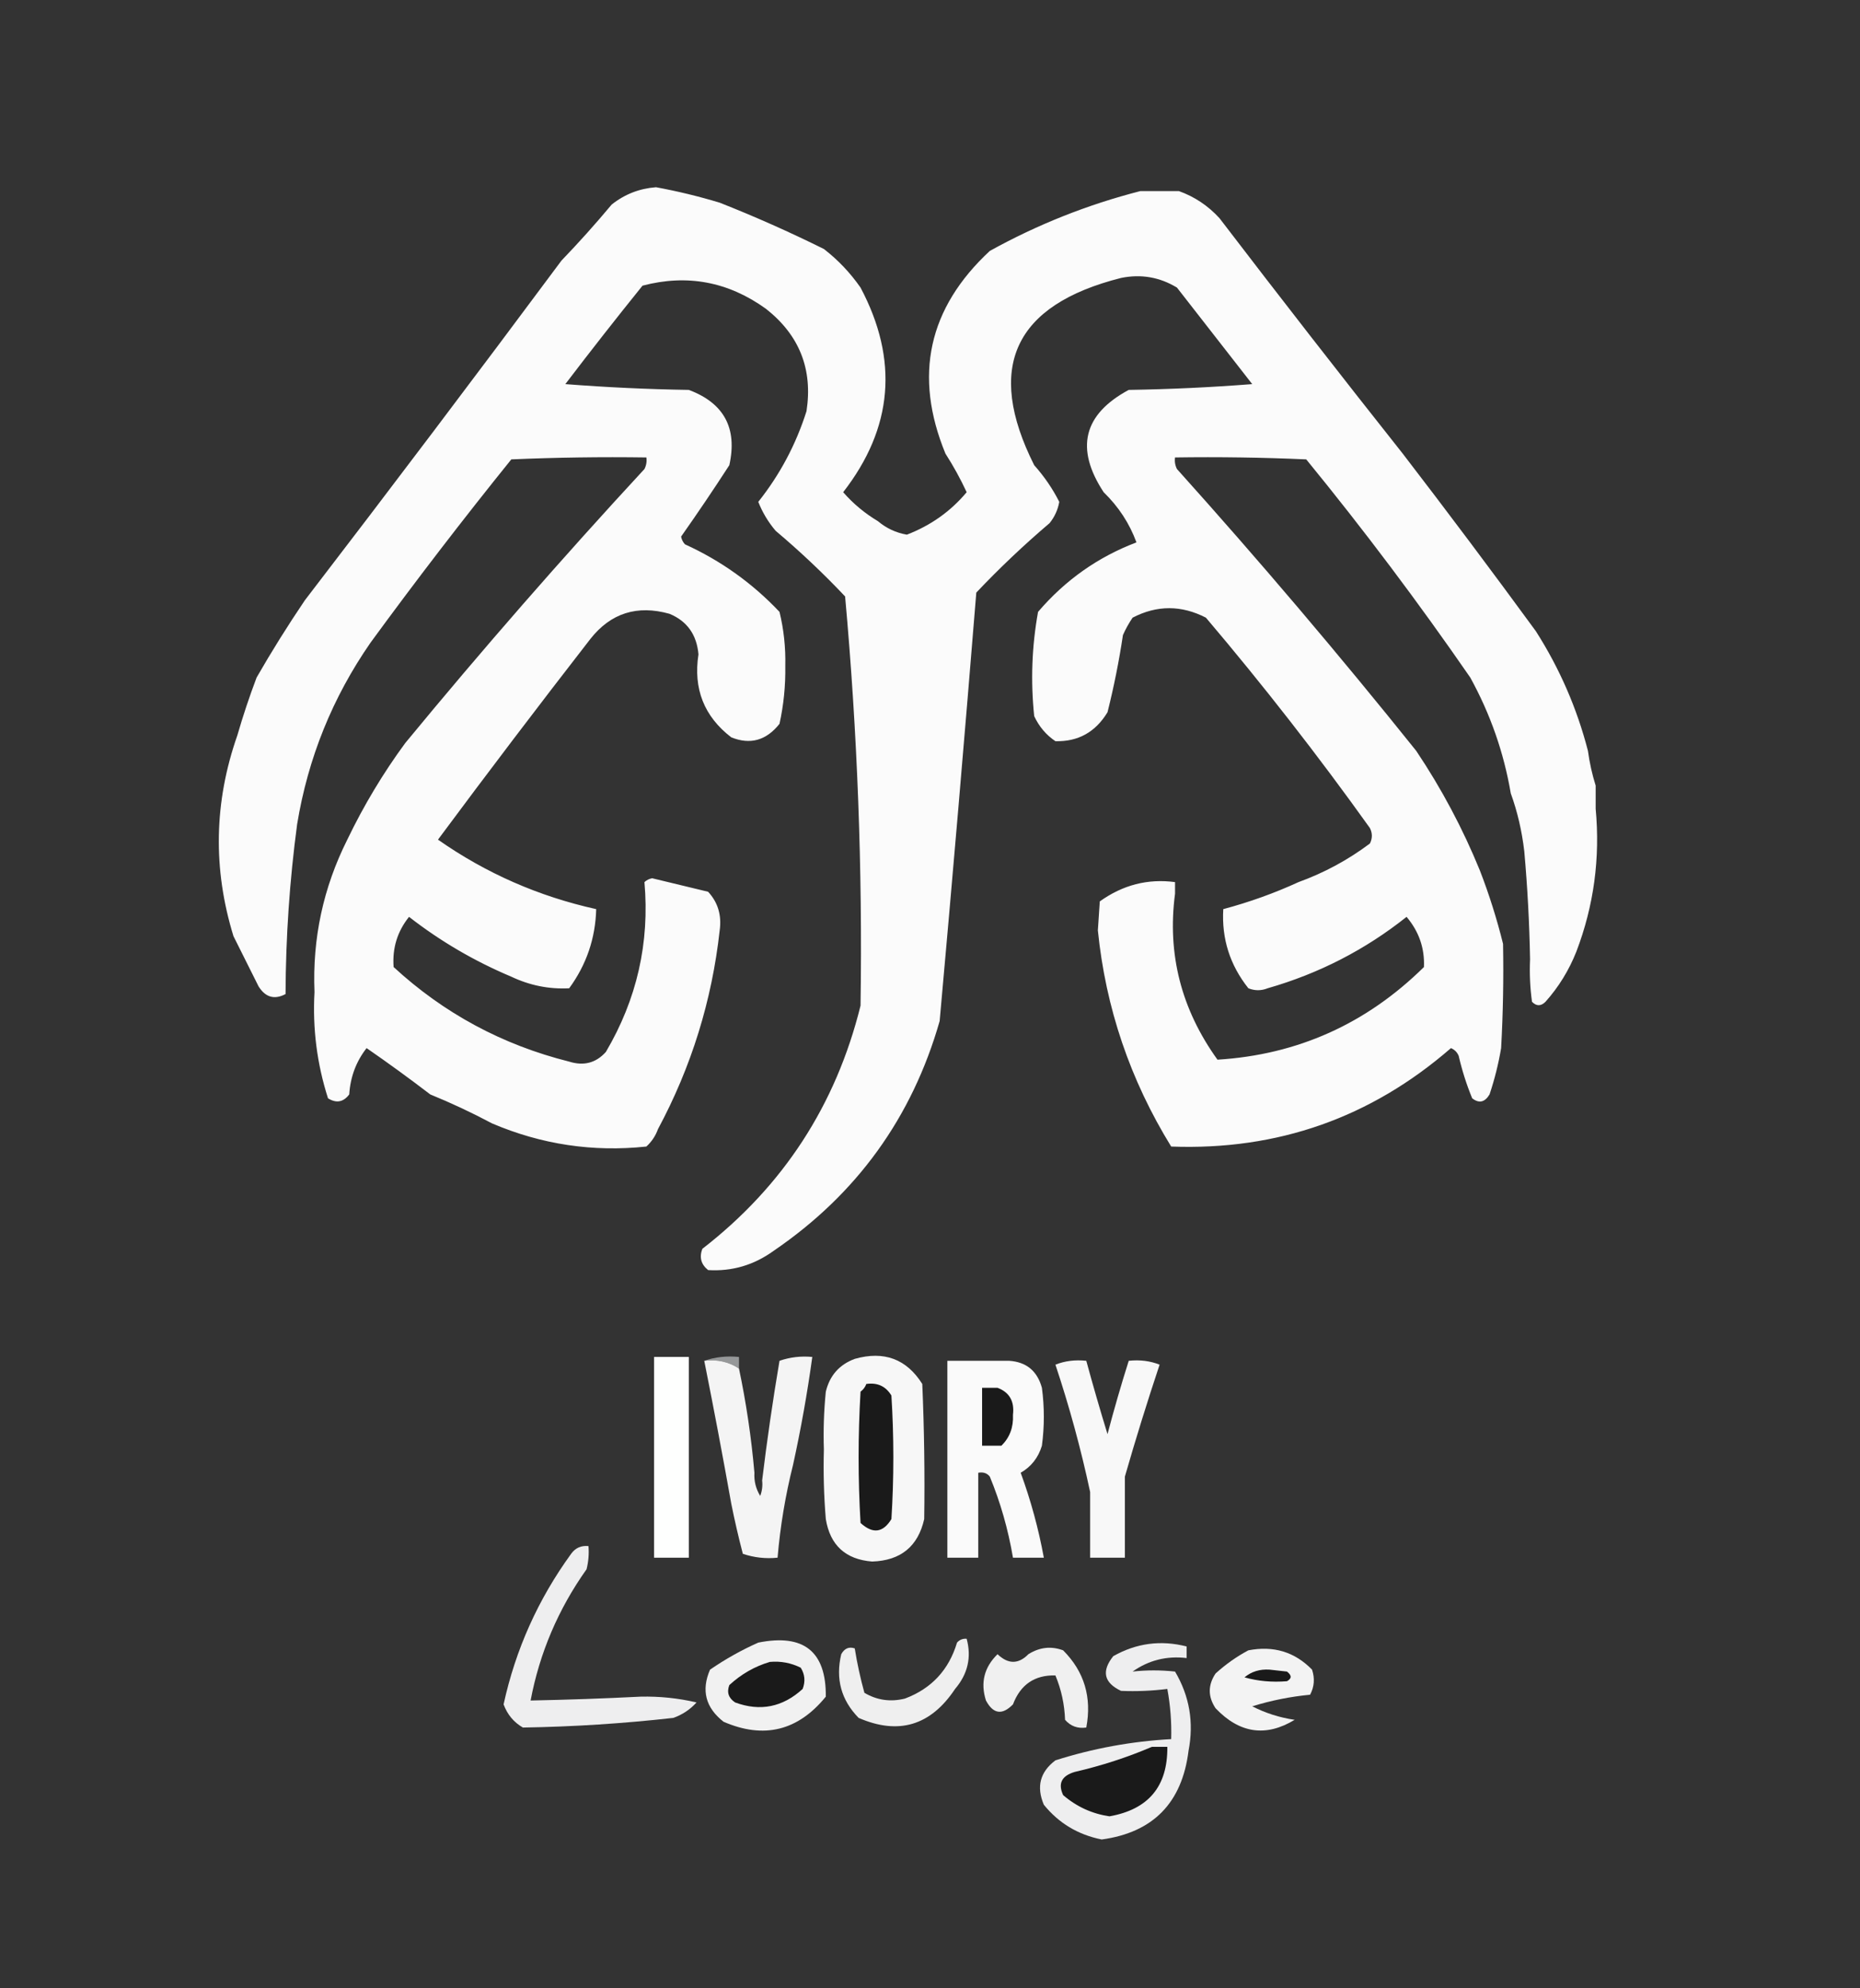 <?xml version="1.0" encoding="UTF-8"?>
<!DOCTYPE svg PUBLIC "-//W3C//DTD SVG 1.1//EN" "http://www.w3.org/Graphics/SVG/1.1/DTD/svg11.dtd">
<svg xmlns="http://www.w3.org/2000/svg" version="1.1" width="482px" height="515px"
     style="shape-rendering:geometricPrecision; text-rendering:geometricPrecision; image-rendering:optimizeQuality; fill-rule:evenodd; clip-rule:evenodd"
     xmlns:xlink="http://www.w3.org/1999/xlink">
    <rect width="100%" height="100%" fill="#333333" stroke="none"/>
    //Logo
    <g>
        <path style="opacity:1" fill="#fbfbfb"
              d="M 186.5,52.5 C 195.629,56.103 204.629,60.103 213.5,64.5C 217.165,67.332 220.332,70.666 223,74.5C 232.926,93.199 231.426,110.866 218.5,127.5C 221.091,130.466 224.091,132.966 227.5,135C 229.681,136.84 232.181,138.007 235,138.5C 241.195,136.117 246.361,132.45 250.5,127.5C 248.906,124.063 247.073,120.73 245,117.5C 236.702,97.323 240.535,79.823 256.5,65C 268.817,58.177 281.817,53.01 295.5,49.5C 298.833,49.5 302.167,49.5 305.5,49.5C 309.539,50.942 313.039,53.276 316,56.5C 331.697,77.019 347.53,97.353 363.5,117.5C 375.168,132.673 386.668,148.007 398,163.5C 404.154,173.138 408.654,183.471 411.5,194.5C 411.916,197.583 412.583,200.583 413.5,203.5C 413.5,205.5 413.5,207.5 413.5,209.5C 414.697,222.286 413.031,234.619 408.5,246.5C 406.586,251.335 403.919,255.669 400.5,259.5C 399.312,260.684 398.145,260.684 397,259.5C 396.501,255.848 396.335,252.182 396.5,248.5C 396.332,239.152 395.832,229.819 395,220.5C 394.386,215.242 393.219,210.242 391.5,205.5C 389.696,194.924 386.196,184.924 381,175.5C 367.602,156.1 353.436,137.267 338.5,119C 327.172,118.5 315.838,118.333 304.5,118.5C 304.351,119.552 304.517,120.552 305,121.5C 326.378,145.276 347.045,169.609 367,194.5C 373.558,204.284 379.058,214.618 383.5,225.5C 385.904,231.711 387.904,238.044 389.5,244.5C 389.666,253.506 389.5,262.506 389,271.5C 388.313,275.58 387.313,279.58 386,283.5C 384.774,285.548 383.274,285.881 381.5,284.5C 380.042,280.959 378.876,277.292 378,273.5C 377.612,272.572 376.945,271.905 376,271.5C 355.248,289.53 331.081,298.03 303.5,297C 292.856,279.731 286.523,261.064 284.5,241C 284.667,238.5 284.833,236 285,233.5C 290.954,229.229 297.454,227.562 304.5,228.5C 304.5,229.5 304.5,230.5 304.5,231.5C 302.437,247.118 306.103,261.451 315.5,274.5C 336.241,273.217 354.074,265.217 369,250.5C 369.21,245.631 367.71,241.298 364.5,237.5C 353.784,246.025 341.784,252.192 328.5,256C 326.833,256.667 325.167,256.667 323.5,256C 318.712,249.97 316.545,243.136 317,235.5C 323.778,233.689 330.278,231.356 336.5,228.5C 343.171,226.081 349.338,222.748 355,218.5C 355.667,217.167 355.667,215.833 355,214.5C 341.597,195.761 327.43,177.594 312.5,160C 306.139,156.728 299.806,156.728 293.5,160C 292.54,161.419 291.707,162.919 291,164.5C 289.992,171.235 288.658,177.901 287,184.5C 283.878,189.649 279.378,192.149 273.5,192C 271.094,190.378 269.261,188.211 268,185.5C 267.058,176.398 267.391,167.398 269,158.5C 276.041,150.271 284.541,144.271 294.5,140.5C 292.7,135.586 289.866,131.253 286,127.5C 278.561,116.172 280.728,107.338 292.5,101C 303.182,100.832 313.849,100.332 324.5,99.5C 318,91.167 311.5,82.833 305,74.5C 300.52,71.778 295.687,70.945 290.5,72C 262.778,79.001 255.278,95.168 268,120.5C 270.614,123.432 272.781,126.599 274.5,130C 274.142,132.032 273.308,133.866 272,135.5C 265.312,141.19 258.978,147.19 253,153.5C 249.997,190.533 246.831,227.533 243.5,264.5C 236.351,289.488 222.018,309.322 200.5,324C 195.368,327.713 189.701,329.38 183.5,329C 181.675,327.534 181.175,325.701 182,323.5C 202.953,307.266 216.62,286.266 223,260.5C 223.529,225.105 222.196,189.772 219,154.5C 213.355,148.523 207.355,142.857 201,137.5C 199.086,135.252 197.586,132.752 196.5,130C 202.104,122.96 206.271,115.127 209,106.5C 210.656,95.643 207.156,86.81 198.5,80C 188.726,72.957 178.059,70.957 166.5,74C 159.713,82.409 153.046,90.909 146.5,99.5C 157.151,100.332 167.818,100.832 178.5,101C 187.626,104.416 191.126,110.916 189,120.5C 184.963,126.736 180.796,132.903 176.5,139C 176.645,139.772 176.978,140.439 177.5,141C 186.811,145.238 194.978,151.072 202,158.5C 203.109,163.056 203.609,167.722 203.5,172.5C 203.581,177.582 203.081,182.582 202,187.5C 198.58,191.815 194.414,192.982 189.5,191C 182.456,185.584 179.622,178.418 181,169.5C 180.547,164.39 178.047,160.89 173.5,159C 165.106,156.648 158.272,158.815 153,165.5C 139.641,182.691 126.475,200.025 113.5,217.5C 125.919,226.201 139.586,232.201 154.5,235.5C 154.3,243.066 151.966,249.899 147.5,256C 142.298,256.273 137.298,255.273 132.5,253C 122.911,248.962 114.078,243.795 106,237.5C 102.972,241.269 101.639,245.602 102,250.5C 115.025,262.497 130.191,270.664 147.5,275C 151.274,276.183 154.441,275.349 157,272.5C 165.048,258.865 168.381,244.198 167,228.5C 167.561,227.978 168.228,227.645 169,227.5C 173.833,228.667 178.667,229.833 183.5,231C 186.041,233.749 187.041,237.082 186.5,241C 184.491,259.204 179.158,276.37 170.5,292.5C 169.883,294.229 168.883,295.729 167.5,297C 153.653,298.47 140.319,296.47 127.5,291C 122.265,288.215 116.932,285.715 111.5,283.5C 106.139,279.394 100.639,275.394 95,271.5C 92.292,274.962 90.792,278.962 90.5,283.5C 88.977,285.51 87.144,285.844 85,284.5C 82.139,275.561 80.972,266.395 81.5,257C 80.932,243.105 83.765,229.938 90,217.5C 94.245,208.669 99.245,200.336 105,192.5C 124.959,168.272 145.626,144.605 167,121.5C 167.483,120.552 167.649,119.552 167.5,118.5C 155.829,118.333 144.162,118.5 132.5,119C 119.95,134.548 107.784,150.382 96,166.5C 86.152,180.703 79.819,196.369 77,213.5C 75.05,228.096 74.05,242.763 74,257.5C 71.119,259.028 68.786,258.362 67,255.5C 64.787,251.075 62.621,246.741 60.5,242.5C 55.126,225.067 55.459,207.734 61.5,190.5C 62.965,185.438 64.632,180.438 66.5,175.5C 70.391,168.729 74.558,162.063 79,155.5C 101.428,126.286 123.594,96.953 145.5,67.5C 149.968,62.861 154.301,58.028 158.5,53C 161.859,50.324 165.692,48.824 170,48.5C 175.59,49.531 181.09,50.865 186.5,52.5 Z"/>
    </g>
    //I
    <g>
        <path style="opacity:1" fill="#fefffe"
              d="M 178.5,391.5 C 178.5,395.5 178.5,399.5 178.5,403.5C 175.5,403.5 172.5,403.5 169.5,403.5C 169.5,387.167 169.5,370.833 169.5,354.5C 169.5,353.5 169.5,352.5 169.5,351.5C 172.5,351.5 175.5,351.5 178.5,351.5C 178.5,364.833 178.5,378.167 178.5,391.5 Z"/>
    </g>
    <g>
        <path style="opacity:1" fill="#969899"
              d="M 182.5,352.5 C 185.287,351.523 188.287,351.19 191.5,351.5C 191.5,352.5 191.5,353.5 191.5,354.5C 188.855,352.758 185.855,352.091 182.5,352.5 Z"/>
    </g>
    //O
    <g>
        <path style="opacity:1" fill="#f7f7f7"
              d="M 239.5,393.5 C 237.897,400.595 233.397,404.261 226,404.5C 219.119,403.952 215.119,400.285 214,393.5C 213.501,387.509 213.334,381.509 213.5,375.5C 213.334,370.489 213.501,365.489 214,360.5C 215.002,356.32 217.502,353.486 221.5,352C 229.085,349.857 234.918,352.024 239,358.5C 239.5,370.162 239.667,381.829 239.5,393.5 Z"/>
    </g>
    //V
    <g>
        <path style="opacity:1" fill="#f4f4f4"
              d="M 205.5,379.5 C 203.522,387.391 202.188,395.391 201.5,403.5C 198.428,403.817 195.428,403.484 192.5,402.5C 191.371,398.188 190.371,393.854 189.5,389.5C 187.289,377.114 184.956,364.78 182.5,352.5C 185.855,352.091 188.855,352.758 191.5,354.5C 193.373,363.408 194.707,372.408 195.5,381.5C 195.372,383.655 195.872,385.655 197,387.5C 197.49,386.207 197.657,384.873 197.5,383.5C 198.753,373.143 200.253,362.81 202,352.5C 204.719,351.556 207.552,351.223 210.5,351.5C 209.204,360.908 207.537,370.241 205.5,379.5 Z"/>
    </g>
    //R
    <g>
        <path style="opacity:1" fill="#fafafa"
              d="M 261.5,352.5 C 265.961,352.79 268.795,355.123 270,359.5C 270.667,364.5 270.667,369.5 270,374.5C 269.058,377.601 267.224,379.934 264.5,381.5C 267.127,388.678 269.127,396.011 270.5,403.5C 267.833,403.5 265.167,403.5 262.5,403.5C 261.256,396.177 259.256,389.177 256.5,382.5C 255.791,381.596 254.791,381.263 253.5,381.5C 253.5,388.833 253.5,396.167 253.5,403.5C 250.833,403.5 248.167,403.5 245.5,403.5C 245.5,386.5 245.5,369.5 245.5,352.5C 250.833,352.5 256.167,352.5 261.5,352.5 Z"/>
    </g>
    //Y
    <g>
        <path style="opacity:1" fill="#f8f8f8"
              d="M 281.5,352.5 C 283.221,358.834 285.054,365.167 287,371.5C 288.682,365.103 290.515,358.77 292.5,352.5C 295.385,352.194 298.052,352.527 300.5,353.5C 297.298,363.106 294.298,372.773 291.5,382.5C 291.5,389.5 291.5,396.5 291.5,403.5C 288.5,403.5 285.5,403.5 282.5,403.5C 282.5,397.833 282.5,392.167 282.5,386.5C 280.119,375.353 277.119,364.353 273.5,353.5C 275.948,352.527 278.615,352.194 281.5,352.5 Z"/>
    </g>
    //R internal
    <g>
        <path style="opacity:1" fill="#1a1a1a"
              d="M 258.5,359.5 C 261.586,360.654 262.919,362.988 262.5,366.5C 262.652,369.726 261.652,372.393 259.5,374.5C 257.833,374.5 256.167,374.5 254.5,374.5C 254.5,369.5 254.5,364.5 254.5,359.5C 255.833,359.5 257.167,359.5 258.5,359.5 Z"/>
    </g>
    //O internal
    <g>
        <path style="opacity:1" fill="#1a1a1a"
              d="M 224.5,358.5 C 227.368,358.085 229.535,359.085 231,361.5C 231.667,372.167 231.667,382.833 231,393.5C 228.822,397.065 226.156,397.399 223,394.5C 222.333,383.167 222.333,371.833 223,360.5C 223.717,359.956 224.217,359.289 224.5,358.5 Z"/>
    </g>
    //u
    <g>
        <path style="opacity:1" fill="#efefef"
              d="M 250.5,424.5 C 251.794,429.301 250.794,433.635 247.5,437.5C 241.183,447.004 232.849,449.504 222.5,445C 217.979,440.377 216.479,434.877 218,428.5C 218.837,426.993 220.004,426.493 221.5,427C 222.116,430.863 222.95,434.696 224,438.5C 227.256,440.429 230.756,440.929 234.5,440C 241.382,437.416 245.882,432.583 248,425.5C 248.671,424.748 249.504,424.414 250.5,424.5 Z"/>
    </g>
    //g
    <g>
        <path style="opacity:1" fill="#eeeeef"
              d="M 285.5,476.5 C 279.363,475.27 274.363,472.27 270.5,467.5C 268.519,462.83 269.519,458.997 273.5,456C 283.245,452.898 293.245,451.065 303.5,450.5C 303.628,446.119 303.295,441.785 302.5,437.5C 298.493,438.004 294.493,438.17 290.5,438C 286.056,435.889 285.389,432.889 288.5,429C 294.509,425.624 300.843,424.791 307.5,426.5C 307.5,427.5 307.5,428.5 307.5,429.5C 302.345,428.89 297.678,430.056 293.5,433C 297.121,432.595 300.787,432.595 304.5,433C 308.249,439.338 309.415,446.171 308,453.5C 306.325,467.007 298.825,474.674 285.5,476.5 Z"/>
    </g>
    //n
    <g>
        <path style="opacity:1" fill="#f0f0f0"
              d="M 275.5,427.5 C 280.98,432.996 282.98,439.663 281.5,447.5C 279.278,447.822 277.444,447.155 276,445.5C 275.855,441.477 275.021,437.644 273.5,434C 268.12,433.865 264.454,436.365 262.5,441.5C 259.717,444.351 257.384,444.017 255.5,440.5C 254.031,435.903 255.031,431.903 258.5,428.5C 261.246,431.134 263.912,431.134 266.5,428.5C 269.404,426.682 272.404,426.349 275.5,427.5 Z"/>
    </g>
    //e
    <g>
        <path style="opacity:1" fill="#f3f3f3"
              d="M 323.5,427.5 C 330.016,426.237 335.516,427.904 340,432.5C 340.758,434.769 340.591,436.936 339.5,439C 334.393,439.488 329.393,440.488 324.5,442C 327.927,443.76 331.594,444.926 335.5,445.5C 328.036,450.018 321.203,449.018 315,442.5C 313,439.5 313,436.5 315,433.5C 317.637,431.109 320.47,429.109 323.5,427.5 Z"/>
    </g>
    //e internal
    <g>
        <path style="opacity:1" fill="#1a1a1a"
              d="M 333.5,435.5 C 329.629,435.815 325.962,435.482 322.5,434.5C 324.29,433.003 326.456,432.336 329,432.5C 330.5,432.667 332,432.833 333.5,433C 334.774,433.977 334.774,434.811 333.5,435.5 Z"/>
    </g>
    <g>
        <path style="opacity:1" fill="#f1f1f1"
              d="M 196.5,425.5 C 208.281,423.135 214.114,427.802 214,439.5C 206.784,448.362 197.951,450.529 187.5,446C 182.839,442.359 181.673,437.859 184,432.5C 188.019,429.745 192.185,427.411 196.5,425.5 Z"/>
    </g>
    //o internal
    <g>
        <path style="opacity:1" fill="#1a1a1a"
              d="M 199.5,430.5 C 202.32,430.248 204.986,430.748 207.5,432C 208.576,433.726 208.743,435.559 208,437.5C 202.827,442.23 196.993,443.397 190.5,441C 188.789,439.867 188.289,438.367 189,436.5C 192.101,433.648 195.601,431.648 199.5,430.5 Z"/>
    </g>
    //L
    <g>
        <path style="opacity:1" fill="#eeeeef"
              d="M 135.5,447.5 C 133.14,446.135 131.473,444.135 130.5,441.5C 133.604,427.291 139.437,414.291 148,402.5C 149.11,400.963 150.61,400.297 152.5,400.5C 152.662,402.527 152.495,404.527 152,406.5C 144.673,416.816 139.839,428.149 137.5,440.5C 147.003,440.312 156.503,439.979 166,439.5C 170.944,439.388 175.777,439.888 180.5,441C 178.844,442.829 176.844,444.163 174.5,445C 161.536,446.459 148.536,447.292 135.5,447.5 Z"/>
    </g>
    //g internal
    <g>
        <path style="opacity:1" fill="#1a1a1a"
              d="M 298.5,452.5 C 299.833,452.5 301.167,452.5 302.5,452.5C 302.616,462.72 297.616,468.72 287.5,470.5C 282.991,469.836 278.991,468.003 275.5,465C 274.11,462.006 275.11,460.006 278.5,459C 285.471,457.387 292.138,455.22 298.5,452.5 Z"/>
    </g>
</svg>
